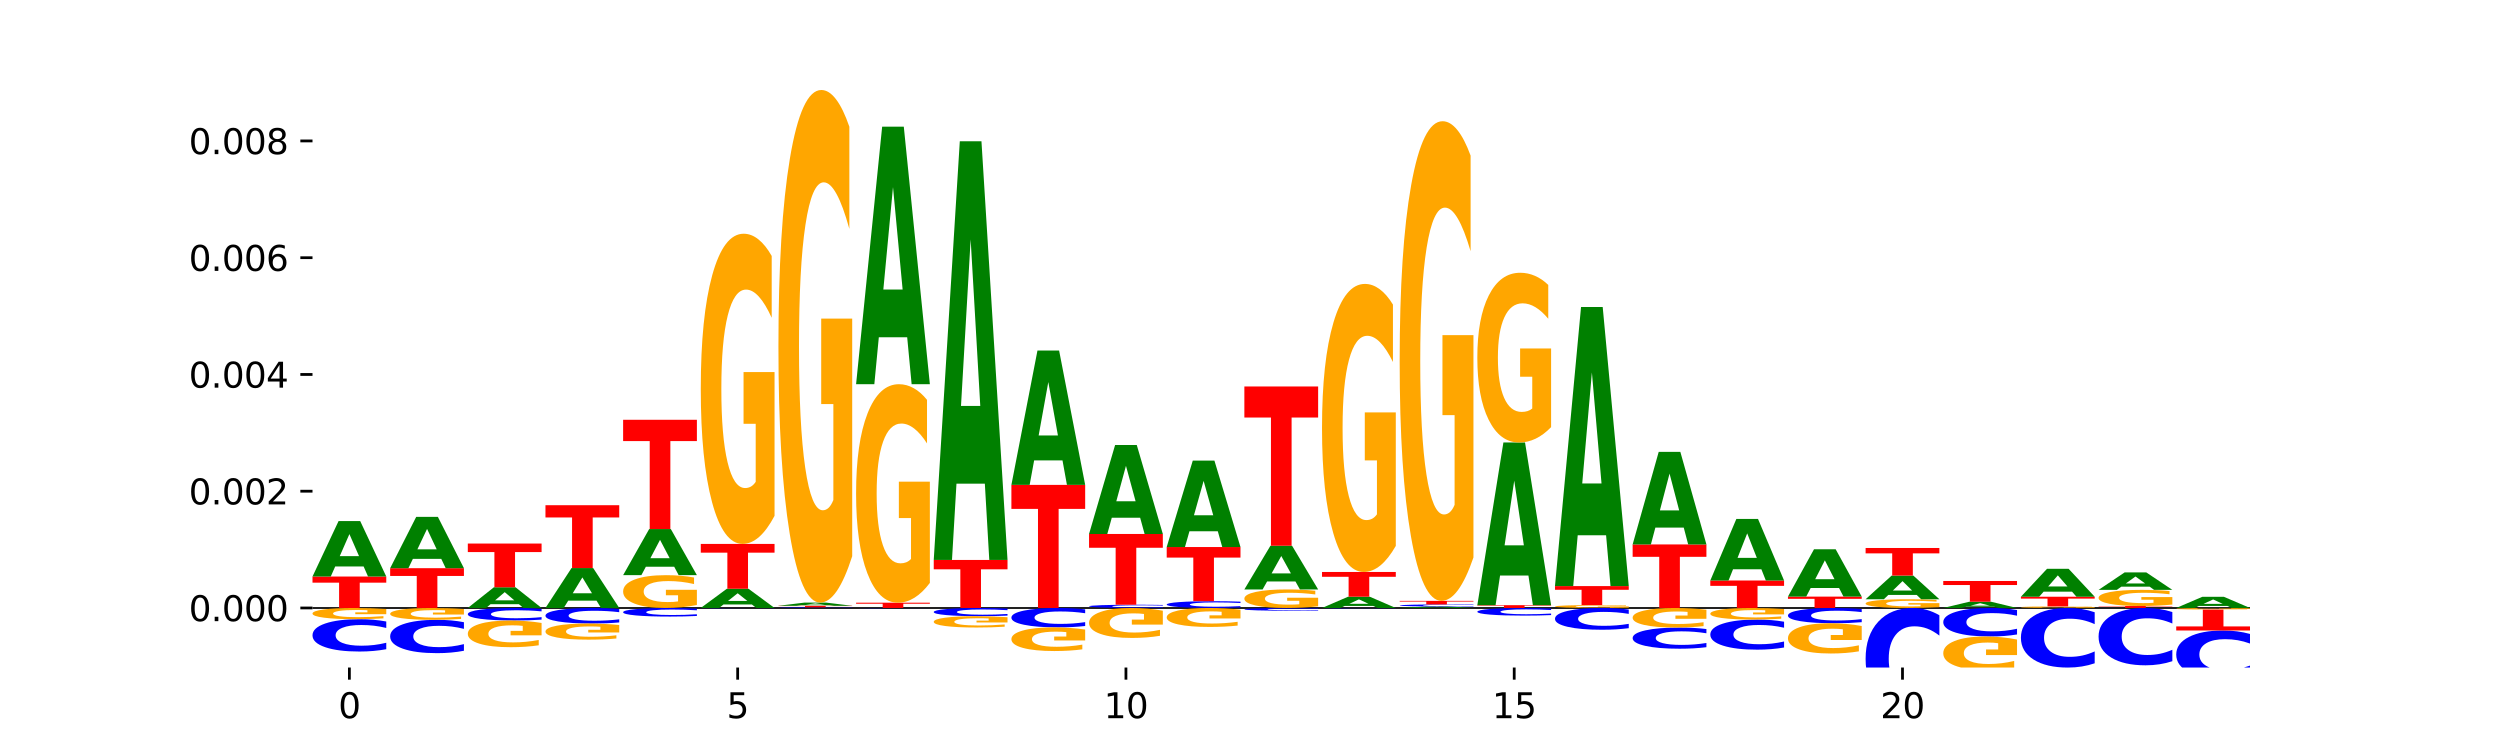 <?xml version="1.0" encoding="utf-8" standalone="no"?>
<!DOCTYPE svg PUBLIC "-//W3C//DTD SVG 1.1//EN"
  "http://www.w3.org/Graphics/SVG/1.1/DTD/svg11.dtd">
<svg xmlns:xlink="http://www.w3.org/1999/xlink" width="720pt" height="216pt" viewBox="0 0 720 216" xmlns="http://www.w3.org/2000/svg" version="1.1">
 <defs>
  <style type="text/css">*{stroke-linejoin: round; stroke-linecap: butt}</style>
 </defs>
 <g id="figure_1">
  <g id="patch_1">
   <path d="M 0 216 
L 720 216 
L 720 0 
L 0 0 
z
" style="fill: #ffffff"/>
  </g>
  <g id="axes_1">
   <g id="patch_2">
    <path d="M 90 192.24 
L 648 192.24 
L 648 25.92 
L 90 25.92 
z
" style="fill: #ffffff"/>
   </g>
   <g id="line2d_1">
    <path d="M 90 175.096 
L 648 175.096 
" clip-path="url(#p41bb7d3e0f)" style="fill: none; stroke: #000000; stroke-width: 0.5; stroke-linecap: square"/>
   </g>
   <g id="patch_3">
    <path d="M 90 166.043 
L 111.246 166.043 
L 111.246 167.809 
L 103.603 167.809 
L 103.603 175.096 
L 97.659 175.096 
L 97.659 167.809 
L 90 167.809 
L 90 166.043 
z
" clip-path="url(#p41bb7d3e0f)" style="fill: #ff0000"/>
   </g>
   <g id="patch_4">
    <path d="M 104.717 163.133 
L 96.546 163.133 
L 95.256 166.043 
L 90 166.043 
L 97.506 150.069 
L 103.74 150.069 
L 111.246 166.043 
L 105.995 166.043 
L 104.717 163.133 
z
M 97.85 160.169 
L 103.401 160.169 
L 100.63 153.814 
L 97.85 160.169 
z
" clip-path="url(#p41bb7d3e0f)" style="fill: #008000"/>
   </g>
   <g id="patch_5">
    <path d="M 112.365 163.639 
L 133.611 163.639 
L 133.611 165.874 
L 125.967 165.874 
L 125.967 175.096 
L 120.023 175.096 
L 120.023 165.874 
L 112.365 165.874 
L 112.365 163.639 
z
" clip-path="url(#p41bb7d3e0f)" style="fill: #ff0000"/>
   </g>
   <g id="patch_6">
    <path d="M 127.082 160.946 
L 118.911 160.946 
L 117.621 163.639 
L 112.365 163.639 
L 119.871 148.853 
L 126.105 148.853 
L 133.611 163.639 
L 128.359 163.639 
L 127.082 160.946 
z
M 120.214 158.201 
L 125.766 158.201 
L 122.994 152.32 
L 120.214 158.201 
z
" clip-path="url(#p41bb7d3e0f)" style="fill: #008000"/>
   </g>
   <g id="patch_7">
    <path d="M 149.447 174.011 
L 141.276 174.011 
L 139.986 175.096 
L 134.729 175.096 
L 142.236 169.139 
L 148.47 169.139 
L 155.976 175.096 
L 150.724 175.096 
L 149.447 174.011 
z
M 142.579 172.905 
L 148.131 172.905 
L 145.359 170.535 
L 142.579 172.905 
z
" clip-path="url(#p41bb7d3e0f)" style="fill: #008000"/>
   </g>
   <g id="patch_8">
    <path d="M 134.729 156.542 
L 155.976 156.542 
L 155.976 158.999 
L 148.332 158.999 
L 148.332 169.139 
L 142.388 169.139 
L 142.388 158.999 
L 134.729 158.999 
L 134.729 156.542 
z
" clip-path="url(#p41bb7d3e0f)" style="fill: #ff0000"/>
   </g>
   <g id="patch_9">
    <path d="M 171.812 173.001 
L 163.641 173.001 
L 162.35 175.096 
L 157.094 175.096 
L 164.601 163.596 
L 170.834 163.596 
L 178.341 175.096 
L 173.089 175.096 
L 171.812 173.001 
z
M 164.944 170.867 
L 170.495 170.867 
L 167.724 166.292 
L 164.944 170.867 
z
" clip-path="url(#p41bb7d3e0f)" style="fill: #008000"/>
   </g>
   <g id="patch_10">
    <path d="M 157.094 145.501 
L 178.341 145.501 
L 178.341 149.03 
L 170.697 149.03 
L 170.697 163.596 
L 164.753 163.596 
L 164.753 149.03 
L 157.094 149.03 
L 157.094 145.501 
z
" clip-path="url(#p41bb7d3e0f)" style="fill: #ff0000"/>
   </g>
   <g id="patch_11">
    <path d="M 200.705 174.241 
Q 198.563 174.668 196.258 174.883 
Q 193.953 175.096 191.496 175.096 
Q 185.944 175.096 182.702 173.823 
Q 179.459 172.55 179.459 170.374 
Q 179.459 168.172 182.759 166.909 
Q 186.063 165.646 191.811 165.646 
Q 194.025 165.646 196.053 165.817 
Q 198.087 165.987 199.886 166.323 
L 199.886 168.207 
Q 198.029 167.775 196.191 167.563 
Q 194.353 167.348 192.506 167.348 
Q 189.087 167.348 187.235 168.133 
Q 185.382 168.915 185.382 170.374 
Q 185.382 171.818 187.168 172.607 
Q 188.954 173.394 192.239 173.394 
Q 193.134 173.394 193.901 173.349 
Q 194.668 173.302 195.277 173.204 
L 195.277 171.436 
L 191.777 171.436 
L 191.777 169.86 
L 200.705 169.86 
L 200.705 174.241 
z
" clip-path="url(#p41bb7d3e0f)" style="fill: #ffa600"/>
   </g>
   <g id="patch_12">
    <path d="M 194.176 163.226 
L 186.005 163.226 
L 184.715 165.646 
L 179.459 165.646 
L 186.965 152.362 
L 193.199 152.362 
L 200.705 165.646 
L 195.454 165.646 
L 194.176 163.226 
z
M 187.309 160.76 
L 192.86 160.76 
L 190.089 155.476 
L 187.309 160.76 
z
" clip-path="url(#p41bb7d3e0f)" style="fill: #008000"/>
   </g>
   <g id="patch_13">
    <path d="M 179.459 120.897 
L 200.705 120.897 
L 200.705 127.033 
L 193.062 127.033 
L 193.062 152.362 
L 187.118 152.362 
L 187.118 127.033 
L 179.459 127.033 
L 179.459 120.897 
z
" clip-path="url(#p41bb7d3e0f)" style="fill: #ff0000"/>
   </g>
   <g id="patch_14">
    <path d="M 216.541 174.087 
L 208.37 174.087 
L 207.08 175.096 
L 201.824 175.096 
L 209.33 169.561 
L 215.564 169.561 
L 223.07 175.096 
L 217.818 175.096 
L 216.541 174.087 
z
M 209.673 173.06 
L 215.225 173.06 
L 212.453 170.859 
L 209.673 173.06 
z
" clip-path="url(#p41bb7d3e0f)" style="fill: #008000"/>
   </g>
   <g id="patch_15">
    <path d="M 201.824 156.649 
L 223.07 156.649 
L 223.07 159.167 
L 215.426 159.167 
L 215.426 169.561 
L 209.482 169.561 
L 209.482 159.167 
L 201.824 159.167 
L 201.824 156.649 
z
" clip-path="url(#p41bb7d3e0f)" style="fill: #ff0000"/>
   </g>
   <g id="patch_16">
    <path d="M 223.07 148.566 
Q 220.927 152.608 218.623 154.638 
Q 216.318 156.649 213.861 156.649 
Q 208.309 156.649 205.066 144.617 
Q 201.824 132.585 201.824 112.009 
Q 201.824 91.192 205.123 79.253 
Q 208.428 67.313 214.175 67.313 
Q 216.39 67.313 218.418 68.937 
Q 220.451 70.542 222.251 73.716 
L 222.251 91.525 
Q 220.394 87.446 218.556 85.435 
Q 216.718 83.405 214.871 83.405 
Q 211.452 83.405 209.599 90.823 
Q 207.747 98.223 207.747 112.009 
Q 207.747 125.665 209.533 133.12 
Q 211.318 140.557 214.604 140.557 
Q 215.499 140.557 216.266 140.133 
Q 217.032 139.69 217.642 138.767 
L 217.642 122.048 
L 214.142 122.048 
L 214.142 107.155 
L 223.07 107.155 
L 223.07 148.566 
z
" clip-path="url(#p41bb7d3e0f)" style="fill: #ffa600"/>
   </g>
   <g id="patch_17">
    <path d="M 245.435 175.082 
Q 243.658 175.089 241.736 175.092 
Q 239.814 175.096 237.721 175.096 
Q 231.479 175.096 227.834 175.069 
Q 224.188 175.043 224.188 174.997 
Q 224.188 174.952 227.834 174.925 
Q 231.479 174.899 237.721 174.899 
Q 239.814 174.899 241.736 174.902 
Q 243.658 174.906 245.435 174.913 
L 245.435 174.952 
Q 243.642 174.943 241.902 174.939 
Q 240.162 174.934 238.24 174.934 
Q 234.793 174.934 232.818 174.951 
Q 230.848 174.968 230.848 174.997 
Q 230.848 175.027 232.818 175.044 
Q 234.793 175.06 238.24 175.06 
Q 240.162 175.06 241.902 175.056 
Q 243.642 175.052 245.435 175.042 
L 245.435 175.082 
z
" clip-path="url(#p41bb7d3e0f)" style="fill: #0000ff"/>
   </g>
   <g id="patch_18">
    <path d="M 224.188 174.464 
L 245.435 174.464 
L 245.435 174.549 
L 237.791 174.549 
L 237.791 174.899 
L 231.847 174.899 
L 231.847 174.549 
L 224.188 174.549 
L 224.188 174.464 
z
" clip-path="url(#p41bb7d3e0f)" style="fill: #ff0000"/>
   </g>
   <g id="patch_19">
    <path d="M 238.906 174.298 
L 230.735 174.298 
L 229.445 174.464 
L 224.188 174.464 
L 231.695 173.552 
L 237.928 173.552 
L 245.435 174.464 
L 240.183 174.464 
L 238.906 174.298 
z
M 232.038 174.129 
L 237.59 174.129 
L 234.818 173.766 
L 232.038 174.129 
z
" clip-path="url(#p41bb7d3e0f)" style="fill: #008000"/>
   </g>
   <g id="patch_20">
    <path d="M 245.435 160.194 
Q 243.292 166.873 240.987 170.227 
Q 238.683 173.552 236.226 173.552 
Q 230.674 173.552 227.431 153.668 
Q 224.188 133.785 224.188 99.782 
Q 224.188 65.382 227.488 45.651 
Q 230.793 25.92 236.54 25.92 
Q 238.754 25.92 240.783 28.604 
Q 242.816 31.257 244.616 36.502 
L 244.616 65.931 
Q 242.759 59.191 240.921 55.867 
Q 239.083 52.513 237.235 52.513 
Q 233.816 52.513 231.964 64.772 
Q 230.112 77.001 230.112 99.782 
Q 230.112 122.349 231.897 134.669 
Q 233.683 146.959 236.969 146.959 
Q 237.864 146.959 238.63 146.258 
Q 239.397 145.526 240.007 144.001 
L 240.007 116.371 
L 236.507 116.371 
L 236.507 91.761 
L 245.435 91.761 
L 245.435 160.194 
z
" clip-path="url(#p41bb7d3e0f)" style="fill: #ffa600"/>
   </g>
   <g id="patch_21">
    <path d="M 246.553 173.576 
L 267.8 173.576 
L 267.8 173.873 
L 260.156 173.873 
L 260.156 175.096 
L 254.212 175.096 
L 254.212 173.873 
L 246.553 173.873 
L 246.553 173.576 
z
" clip-path="url(#p41bb7d3e0f)" style="fill: #ff0000"/>
   </g>
   <g id="patch_22">
    <path d="M 267.8 167.883 
Q 265.657 170.73 263.352 172.159 
Q 261.048 173.576 258.591 173.576 
Q 253.038 173.576 249.796 165.101 
Q 246.553 156.626 246.553 142.133 
Q 246.553 127.471 249.853 119.061 
Q 253.158 110.651 258.905 110.651 
Q 261.119 110.651 263.147 111.794 
Q 265.181 112.925 266.981 115.161 
L 266.981 127.705 
Q 265.124 124.832 263.286 123.415 
Q 261.448 121.985 259.6 121.985 
Q 256.181 121.985 254.329 127.211 
Q 252.477 132.423 252.477 142.133 
Q 252.477 151.752 254.262 157.003 
Q 256.048 162.242 259.333 162.242 
Q 260.229 162.242 260.995 161.943 
Q 261.762 161.631 262.371 160.981 
L 262.371 149.204 
L 258.872 149.204 
L 258.872 138.714 
L 267.8 138.714 
L 267.8 167.883 
z
" clip-path="url(#p41bb7d3e0f)" style="fill: #ffa600"/>
   </g>
   <g id="patch_23">
    <path d="M 261.271 97.14 
L 253.1 97.14 
L 251.809 110.651 
L 246.553 110.651 
L 254.06 36.488 
L 260.293 36.488 
L 267.8 110.651 
L 262.548 110.651 
L 261.271 97.14 
z
M 254.403 83.376 
L 259.954 83.376 
L 257.183 53.876 
L 254.403 83.376 
z
" clip-path="url(#p41bb7d3e0f)" style="fill: #008000"/>
   </g>
   <g id="patch_24">
    <path d="M 268.918 161.265 
L 290.164 161.265 
L 290.164 163.963 
L 282.521 163.963 
L 282.521 175.096 
L 276.576 175.096 
L 276.576 163.963 
L 268.918 163.963 
L 268.918 161.265 
z
" clip-path="url(#p41bb7d3e0f)" style="fill: #ff0000"/>
   </g>
   <g id="patch_25">
    <path d="M 283.635 139.297 
L 275.464 139.297 
L 274.174 161.265 
L 268.918 161.265 
L 276.424 40.675 
L 282.658 40.675 
L 290.164 161.265 
L 284.912 161.265 
L 283.635 139.297 
z
M 276.767 116.916 
L 282.319 116.916 
L 279.548 68.949 
L 276.767 116.916 
z
" clip-path="url(#p41bb7d3e0f)" style="fill: #008000"/>
   </g>
   <g id="patch_26">
    <path d="M 291.283 139.649 
L 312.529 139.649 
L 312.529 146.562 
L 304.885 146.562 
L 304.885 175.096 
L 298.941 175.096 
L 298.941 146.562 
L 291.283 146.562 
L 291.283 139.649 
z
" clip-path="url(#p41bb7d3e0f)" style="fill: #ff0000"/>
   </g>
   <g id="patch_27">
    <path d="M 306 132.6 
L 297.829 132.6 
L 296.539 139.649 
L 291.283 139.649 
L 298.789 100.956 
L 305.023 100.956 
L 312.529 139.649 
L 307.277 139.649 
L 306 132.6 
z
M 299.132 125.419 
L 304.684 125.419 
L 301.912 110.028 
L 299.132 125.419 
z
" clip-path="url(#p41bb7d3e0f)" style="fill: #008000"/>
   </g>
   <g id="patch_28">
    <path d="M 334.894 175.029 
Q 333.117 175.062 331.195 175.079 
Q 329.273 175.096 327.18 175.096 
Q 320.938 175.096 317.293 174.97 
Q 313.647 174.844 313.647 174.629 
Q 313.647 174.413 317.293 174.287 
Q 320.938 174.161 327.18 174.161 
Q 329.273 174.161 331.195 174.178 
Q 333.117 174.195 334.894 174.228 
L 334.894 174.414 
Q 333.1 174.37 331.361 174.35 
Q 329.621 174.329 327.699 174.329 
Q 324.252 174.329 322.277 174.409 
Q 320.307 174.489 320.307 174.629 
Q 320.307 174.768 322.277 174.848 
Q 324.252 174.927 327.699 174.927 
Q 329.621 174.927 331.361 174.907 
Q 333.1 174.886 334.894 174.842 
L 334.894 175.029 
z
" clip-path="url(#p41bb7d3e0f)" style="fill: #0000ff"/>
   </g>
   <g id="patch_29">
    <path d="M 313.647 153.783 
L 334.894 153.783 
L 334.894 157.757 
L 327.25 157.757 
L 327.25 174.161 
L 321.306 174.161 
L 321.306 157.757 
L 313.647 157.757 
L 313.647 153.783 
z
" clip-path="url(#p41bb7d3e0f)" style="fill: #ff0000"/>
   </g>
   <g id="patch_30">
    <path d="M 328.365 149.113 
L 320.194 149.113 
L 318.904 153.783 
L 313.647 153.783 
L 321.154 128.151 
L 327.387 128.151 
L 334.894 153.783 
L 329.642 153.783 
L 328.365 149.113 
z
M 321.497 144.356 
L 327.049 144.356 
L 324.277 134.161 
L 321.497 144.356 
z
" clip-path="url(#p41bb7d3e0f)" style="fill: #008000"/>
   </g>
   <g id="patch_31">
    <path d="M 357.259 174.956 
Q 355.481 175.025 353.56 175.06 
Q 351.638 175.096 349.545 175.096 
Q 343.303 175.096 339.657 174.832 
Q 336.012 174.569 336.012 174.118 
Q 336.012 173.666 339.657 173.403 
Q 343.303 173.14 349.545 173.14 
Q 351.638 173.14 353.56 173.175 
Q 355.481 173.21 357.259 173.28 
L 357.259 173.67 
Q 355.465 173.578 353.725 173.535 
Q 351.986 173.492 350.064 173.492 
Q 346.617 173.492 344.641 173.659 
Q 342.671 173.825 342.671 174.118 
Q 342.671 174.41 344.641 174.577 
Q 346.617 174.743 350.064 174.743 
Q 351.986 174.743 353.725 174.701 
Q 355.465 174.657 357.259 174.565 
L 357.259 174.956 
z
" clip-path="url(#p41bb7d3e0f)" style="fill: #0000ff"/>
   </g>
   <g id="patch_32">
    <path d="M 336.012 157.546 
L 357.259 157.546 
L 357.259 160.587 
L 349.615 160.587 
L 349.615 173.14 
L 343.671 173.14 
L 343.671 160.587 
L 336.012 160.587 
L 336.012 157.546 
z
" clip-path="url(#p41bb7d3e0f)" style="fill: #ff0000"/>
   </g>
   <g id="patch_33">
    <path d="M 350.729 153.012 
L 342.558 153.012 
L 341.268 157.546 
L 336.012 157.546 
L 343.518 132.659 
L 349.752 132.659 
L 357.259 157.546 
L 352.007 157.546 
L 350.729 153.012 
z
M 343.862 148.393 
L 349.413 148.393 
L 346.642 138.494 
L 343.862 148.393 
z
" clip-path="url(#p41bb7d3e0f)" style="fill: #008000"/>
   </g>
   <g id="patch_34">
    <path d="M 379.623 174.613 
Q 377.481 174.854 375.176 174.976 
Q 372.871 175.096 370.414 175.096 
Q 364.862 175.096 361.619 174.377 
Q 358.377 173.658 358.377 172.428 
Q 358.377 171.184 361.677 170.471 
Q 364.981 169.757 370.728 169.757 
Q 372.943 169.757 374.971 169.854 
Q 377.004 169.95 378.804 170.14 
L 378.804 171.204 
Q 376.947 170.96 375.109 170.84 
Q 373.271 170.719 371.424 170.719 
Q 368.005 170.719 366.153 171.162 
Q 364.3 171.604 364.3 172.428 
Q 364.3 173.244 366.086 173.69 
Q 367.871 174.134 371.157 174.134 
Q 372.052 174.134 372.819 174.109 
Q 373.585 174.082 374.195 174.027 
L 374.195 173.028 
L 370.695 173.028 
L 370.695 172.138 
L 379.623 172.138 
L 379.623 174.613 
z
" clip-path="url(#p41bb7d3e0f)" style="fill: #ffa600"/>
   </g>
   <g id="patch_35">
    <path d="M 373.094 167.465 
L 364.923 167.465 
L 363.633 169.757 
L 358.377 169.757 
L 365.883 157.175 
L 372.117 157.175 
L 379.623 169.757 
L 374.371 169.757 
L 373.094 167.465 
z
M 366.226 165.13 
L 371.778 165.13 
L 369.007 160.125 
L 366.226 165.13 
z
" clip-path="url(#p41bb7d3e0f)" style="fill: #008000"/>
   </g>
   <g id="patch_36">
    <path d="M 358.377 111.304 
L 379.623 111.304 
L 379.623 120.25 
L 371.979 120.25 
L 371.979 157.175 
L 366.035 157.175 
L 366.035 120.25 
L 358.377 120.25 
L 358.377 111.304 
z
" clip-path="url(#p41bb7d3e0f)" style="fill: #ff0000"/>
   </g>
   <g id="patch_37">
    <path d="M 395.459 174.505 
L 387.288 174.505 
L 385.998 175.096 
L 380.741 175.096 
L 388.248 171.854 
L 394.482 171.854 
L 401.988 175.096 
L 396.736 175.096 
L 395.459 174.505 
z
M 388.591 173.904 
L 394.143 173.904 
L 391.371 172.614 
L 388.591 173.904 
z
" clip-path="url(#p41bb7d3e0f)" style="fill: #008000"/>
   </g>
   <g id="patch_38">
    <path d="M 380.741 164.728 
L 401.988 164.728 
L 401.988 166.118 
L 394.344 166.118 
L 394.344 171.854 
L 388.4 171.854 
L 388.4 166.118 
L 380.741 166.118 
L 380.741 164.728 
z
" clip-path="url(#p41bb7d3e0f)" style="fill: #ff0000"/>
   </g>
   <g id="patch_39">
    <path d="M 401.988 157.222 
Q 399.845 160.975 397.541 162.86 
Q 395.236 164.728 392.779 164.728 
Q 387.227 164.728 383.984 153.555 
Q 380.741 142.382 380.741 123.275 
Q 380.741 103.945 384.041 92.857 
Q 387.346 81.77 393.093 81.77 
Q 395.307 81.77 397.336 83.278 
Q 399.369 84.769 401.169 87.716 
L 401.169 104.253 
Q 399.312 100.466 397.474 98.598 
Q 395.636 96.713 393.788 96.713 
Q 390.37 96.713 388.517 103.602 
Q 386.665 110.474 386.665 123.275 
Q 386.665 135.956 388.451 142.879 
Q 390.236 149.785 393.522 149.785 
Q 394.417 149.785 395.184 149.391 
Q 395.95 148.98 396.56 148.123 
L 396.56 132.597 
L 393.06 132.597 
L 393.06 118.768 
L 401.988 118.768 
L 401.988 157.222 
z
" clip-path="url(#p41bb7d3e0f)" style="fill: #ffa600"/>
   </g>
   <g id="patch_40">
    <path d="M 417.824 175.02 
L 409.653 175.02 
L 408.362 175.096 
L 403.106 175.096 
L 410.613 174.68 
L 416.846 174.68 
L 424.353 175.096 
L 419.101 175.096 
L 417.824 175.02 
z
M 410.956 174.943 
L 416.507 174.943 
L 413.736 174.777 
L 410.956 174.943 
z
" clip-path="url(#p41bb7d3e0f)" style="fill: #008000"/>
   </g>
   <g id="patch_41">
    <path d="M 424.353 174.637 
Q 422.575 174.658 420.654 174.669 
Q 418.732 174.68 416.639 174.68 
Q 410.397 174.68 406.752 174.599 
Q 403.106 174.517 403.106 174.379 
Q 403.106 174.239 406.752 174.158 
Q 410.397 174.077 416.639 174.077 
Q 418.732 174.077 420.654 174.088 
Q 422.575 174.099 424.353 174.12 
L 424.353 174.24 
Q 422.559 174.212 420.82 174.199 
Q 419.08 174.186 417.158 174.186 
Q 413.711 174.186 411.735 174.237 
Q 409.765 174.288 409.765 174.379 
Q 409.765 174.469 411.735 174.52 
Q 413.711 174.571 417.158 174.571 
Q 419.08 174.571 420.82 174.558 
Q 422.559 174.545 424.353 174.516 
L 424.353 174.637 
z
" clip-path="url(#p41bb7d3e0f)" style="fill: #0000ff"/>
   </g>
   <g id="patch_42">
    <path d="M 403.106 173.052 
L 424.353 173.052 
L 424.353 173.252 
L 416.709 173.252 
L 416.709 174.077 
L 410.765 174.077 
L 410.765 173.252 
L 403.106 173.252 
L 403.106 173.052 
z
" clip-path="url(#p41bb7d3e0f)" style="fill: #ff0000"/>
   </g>
   <g id="patch_43">
    <path d="M 424.353 160.554 
Q 422.21 166.803 419.905 169.942 
Q 417.601 173.052 415.144 173.052 
Q 409.592 173.052 406.349 154.447 
Q 403.106 135.842 403.106 104.025 
Q 403.106 71.838 406.406 53.376 
Q 409.711 34.913 415.458 34.913 
Q 417.672 34.913 419.701 37.424 
Q 421.734 39.907 423.534 44.815 
L 423.534 72.351 
Q 421.677 66.045 419.839 62.935 
Q 418.001 59.796 416.153 59.796 
Q 412.734 59.796 410.882 71.267 
Q 409.03 82.71 409.03 104.025 
Q 409.03 125.141 410.815 136.67 
Q 412.601 148.169 415.886 148.169 
Q 416.782 148.169 417.548 147.513 
Q 418.315 146.828 418.924 145.401 
L 418.924 119.549 
L 415.425 119.549 
L 415.425 96.521 
L 424.353 96.521 
L 424.353 160.554 
z
" clip-path="url(#p41bb7d3e0f)" style="fill: #ffa600"/>
   </g>
   <g id="patch_44">
    <path d="M 425.471 174.292 
L 446.717 174.292 
L 446.717 174.449 
L 439.074 174.449 
L 439.074 175.096 
L 433.13 175.096 
L 433.13 174.449 
L 425.471 174.449 
L 425.471 174.292 
z
" clip-path="url(#p41bb7d3e0f)" style="fill: #ff0000"/>
   </g>
   <g id="patch_45">
    <path d="M 440.188 165.757 
L 432.017 165.757 
L 430.727 174.292 
L 425.471 174.292 
L 432.977 127.439 
L 439.211 127.439 
L 446.717 174.292 
L 441.466 174.292 
L 440.188 165.757 
z
M 433.321 157.061 
L 438.872 157.061 
L 436.101 138.424 
L 433.321 157.061 
z
" clip-path="url(#p41bb7d3e0f)" style="fill: #008000"/>
   </g>
   <g id="patch_46">
    <path d="M 446.717 123.016 
Q 444.575 125.227 442.27 126.338 
Q 439.965 127.439 437.508 127.439 
Q 431.956 127.439 428.714 120.855 
Q 425.471 114.271 425.471 103.011 
Q 425.471 91.621 428.771 85.087 
Q 432.075 78.554 437.823 78.554 
Q 440.037 78.554 442.065 79.442 
Q 444.099 80.321 445.898 82.058 
L 445.898 91.802 
Q 444.041 89.571 442.203 88.47 
Q 440.365 87.359 438.518 87.359 
Q 435.099 87.359 433.247 91.419 
Q 431.394 95.468 431.394 103.011 
Q 431.394 110.484 433.18 114.564 
Q 434.966 118.633 438.251 118.633 
Q 439.146 118.633 439.913 118.401 
Q 440.68 118.159 441.289 117.654 
L 441.289 108.505 
L 437.789 108.505 
L 437.789 100.356 
L 446.717 100.356 
L 446.717 123.016 
z
" clip-path="url(#p41bb7d3e0f)" style="fill: #ffa600"/>
   </g>
   <g id="patch_47">
    <path d="M 469.082 175.02 
Q 466.939 175.058 464.635 175.077 
Q 462.33 175.096 459.873 175.096 
Q 454.321 175.096 451.078 174.983 
Q 447.836 174.871 447.836 174.679 
Q 447.836 174.485 451.135 174.373 
Q 454.44 174.262 460.187 174.262 
Q 462.402 174.262 464.43 174.277 
Q 466.463 174.292 468.263 174.322 
L 468.263 174.488 
Q 466.406 174.45 464.568 174.431 
Q 462.73 174.412 460.883 174.412 
Q 457.464 174.412 455.611 174.481 
Q 453.759 174.55 453.759 174.679 
Q 453.759 174.807 455.545 174.876 
Q 457.33 174.946 460.616 174.946 
Q 461.511 174.946 462.278 174.942 
Q 463.044 174.937 463.654 174.929 
L 463.654 174.773 
L 460.154 174.773 
L 460.154 174.634 
L 469.082 174.634 
L 469.082 175.02 
z
" clip-path="url(#p41bb7d3e0f)" style="fill: #ffa600"/>
   </g>
   <g id="patch_48">
    <path d="M 447.836 168.795 
L 469.082 168.795 
L 469.082 169.861 
L 461.438 169.861 
L 461.438 174.262 
L 455.494 174.262 
L 455.494 169.861 
L 447.836 169.861 
L 447.836 168.795 
z
" clip-path="url(#p41bb7d3e0f)" style="fill: #ff0000"/>
   </g>
   <g id="patch_49">
    <path d="M 462.553 154.151 
L 454.382 154.151 
L 453.092 168.795 
L 447.836 168.795 
L 455.342 88.407 
L 461.576 88.407 
L 469.082 168.795 
L 463.83 168.795 
L 462.553 154.151 
z
M 455.685 139.231 
L 461.237 139.231 
L 458.465 107.255 
L 455.685 139.231 
z
" clip-path="url(#p41bb7d3e0f)" style="fill: #008000"/>
   </g>
   <g id="patch_50">
    <path d="M 470.2 156.797 
L 491.447 156.797 
L 491.447 160.365 
L 483.803 160.365 
L 483.803 175.096 
L 477.859 175.096 
L 477.859 160.365 
L 470.2 160.365 
L 470.2 156.797 
z
" clip-path="url(#p41bb7d3e0f)" style="fill: #ff0000"/>
   </g>
   <g id="patch_51">
    <path d="M 484.918 151.941 
L 476.747 151.941 
L 475.457 156.797 
L 470.2 156.797 
L 477.707 130.144 
L 483.94 130.144 
L 491.447 156.797 
L 486.195 156.797 
L 484.918 151.941 
z
M 478.05 146.995 
L 483.602 146.995 
L 480.83 136.393 
L 478.05 146.995 
z
" clip-path="url(#p41bb7d3e0f)" style="fill: #008000"/>
   </g>
   <g id="patch_52">
    <path d="M 492.565 167.185 
L 513.812 167.185 
L 513.812 168.728 
L 506.168 168.728 
L 506.168 175.096 
L 500.224 175.096 
L 500.224 168.728 
L 492.565 168.728 
L 492.565 167.185 
z
" clip-path="url(#p41bb7d3e0f)" style="fill: #ff0000"/>
   </g>
   <g id="patch_53">
    <path d="M 507.283 163.955 
L 499.112 163.955 
L 497.821 167.185 
L 492.565 167.185 
L 500.072 149.451 
L 506.305 149.451 
L 513.812 167.185 
L 508.56 167.185 
L 507.283 163.955 
z
M 500.415 160.663 
L 505.966 160.663 
L 503.195 153.609 
L 500.415 160.663 
z
" clip-path="url(#p41bb7d3e0f)" style="fill: #008000"/>
   </g>
   <g id="patch_54">
    <path d="M 514.93 171.826 
L 536.176 171.826 
L 536.176 172.463 
L 528.533 172.463 
L 528.533 175.096 
L 522.588 175.096 
L 522.588 172.463 
L 514.93 172.463 
L 514.93 171.826 
z
" clip-path="url(#p41bb7d3e0f)" style="fill: #ff0000"/>
   </g>
   <g id="patch_55">
    <path d="M 529.647 169.34 
L 521.476 169.34 
L 520.186 171.826 
L 514.93 171.826 
L 522.436 158.183 
L 528.67 158.183 
L 536.176 171.826 
L 530.924 171.826 
L 529.647 169.34 
z
M 522.779 166.808 
L 528.331 166.808 
L 525.56 161.381 
L 522.779 166.808 
z
" clip-path="url(#p41bb7d3e0f)" style="fill: #008000"/>
   </g>
   <g id="patch_56">
    <path d="M 558.541 174.868 
Q 556.398 174.982 554.094 175.039 
Q 551.789 175.096 549.332 175.096 
Q 543.78 175.096 540.537 174.757 
Q 537.295 174.418 537.295 173.838 
Q 537.295 173.252 540.594 172.916 
Q 543.899 172.579 549.646 172.579 
Q 551.86 172.579 553.889 172.625 
Q 555.922 172.67 557.722 172.76 
L 557.722 173.261 
Q 555.865 173.146 554.027 173.09 
Q 552.189 173.033 550.342 173.033 
Q 546.923 173.033 545.07 173.241 
Q 543.218 173.45 543.218 173.838 
Q 543.218 174.223 545.004 174.433 
Q 546.789 174.642 550.075 174.642 
Q 550.97 174.642 551.737 174.631 
Q 552.503 174.618 553.113 174.592 
L 553.113 174.121 
L 549.613 174.121 
L 549.613 173.702 
L 558.541 173.702 
L 558.541 174.868 
z
" clip-path="url(#p41bb7d3e0f)" style="fill: #ffa600"/>
   </g>
   <g id="patch_57">
    <path d="M 552.012 171.338 
L 543.841 171.338 
L 542.551 172.579 
L 537.295 172.579 
L 544.801 165.768 
L 551.035 165.768 
L 558.541 172.579 
L 553.289 172.579 
L 552.012 171.338 
z
M 545.144 170.074 
L 550.696 170.074 
L 547.924 167.365 
L 545.144 170.074 
z
" clip-path="url(#p41bb7d3e0f)" style="fill: #008000"/>
   </g>
   <g id="patch_58">
    <path d="M 537.295 157.82 
L 558.541 157.82 
L 558.541 159.371 
L 550.897 159.371 
L 550.897 165.768 
L 544.953 165.768 
L 544.953 159.371 
L 537.295 159.371 
L 537.295 157.82 
z
" clip-path="url(#p41bb7d3e0f)" style="fill: #ff0000"/>
   </g>
   <g id="patch_59">
    <path d="M 574.377 174.768 
L 566.206 174.768 
L 564.916 175.096 
L 559.659 175.096 
L 567.166 173.297 
L 573.399 173.297 
L 580.906 175.096 
L 575.654 175.096 
L 574.377 174.768 
z
M 567.509 174.434 
L 573.061 174.434 
L 570.289 173.719 
L 567.509 174.434 
z
" clip-path="url(#p41bb7d3e0f)" style="fill: #008000"/>
   </g>
   <g id="patch_60">
    <path d="M 559.659 167.322 
L 580.906 167.322 
L 580.906 168.488 
L 573.262 168.488 
L 573.262 173.297 
L 567.318 173.297 
L 567.318 168.488 
L 559.659 168.488 
L 559.659 167.322 
z
" clip-path="url(#p41bb7d3e0f)" style="fill: #ff0000"/>
   </g>
   <g id="patch_61">
    <path d="M 603.271 175.055 
Q 601.128 175.075 598.823 175.086 
Q 596.519 175.096 594.062 175.096 
Q 588.509 175.096 585.267 175.035 
Q 582.024 174.975 582.024 174.871 
Q 582.024 174.767 585.324 174.707 
Q 588.628 174.647 594.376 174.647 
Q 596.59 174.647 598.618 174.655 
Q 600.652 174.663 602.452 174.679 
L 602.452 174.768 
Q 600.594 174.748 598.756 174.738 
Q 596.918 174.728 595.071 174.728 
Q 591.652 174.728 589.8 174.765 
Q 587.948 174.802 587.948 174.871 
Q 587.948 174.94 589.733 174.977 
Q 591.519 175.015 594.804 175.015 
Q 595.7 175.015 596.466 175.013 
Q 597.233 175.011 597.842 175.006 
L 597.842 174.922 
L 594.342 174.922 
L 594.342 174.847 
L 603.271 174.847 
L 603.271 175.055 
z
" clip-path="url(#p41bb7d3e0f)" style="fill: #ffa600"/>
   </g>
   <g id="patch_62">
    <path d="M 582.024 171.859 
L 603.271 171.859 
L 603.271 172.403 
L 595.627 172.403 
L 595.627 174.647 
L 589.683 174.647 
L 589.683 172.403 
L 582.024 172.403 
L 582.024 171.859 
z
" clip-path="url(#p41bb7d3e0f)" style="fill: #ff0000"/>
   </g>
   <g id="patch_63">
    <path d="M 596.742 170.395 
L 588.57 170.395 
L 587.28 171.859 
L 582.024 171.859 
L 589.53 163.821 
L 595.764 163.821 
L 603.271 171.859 
L 598.019 171.859 
L 596.742 170.395 
z
M 589.874 168.903 
L 595.425 168.903 
L 592.654 165.706 
L 589.874 168.903 
z
" clip-path="url(#p41bb7d3e0f)" style="fill: #008000"/>
   </g>
   <g id="patch_64">
    <path d="M 604.389 174.534 
L 625.635 174.534 
L 625.635 174.644 
L 617.991 174.644 
L 617.991 175.096 
L 612.047 175.096 
L 612.047 174.644 
L 604.389 174.644 
L 604.389 174.534 
z
" clip-path="url(#p41bb7d3e0f)" style="fill: #ff0000"/>
   </g>
   <g id="patch_65">
    <path d="M 625.635 174.113 
Q 623.493 174.324 621.188 174.429 
Q 618.883 174.534 616.426 174.534 
Q 610.874 174.534 607.631 173.908 
Q 604.389 173.282 604.389 172.211 
Q 604.389 171.128 607.689 170.506 
Q 610.993 169.885 616.741 169.885 
Q 618.955 169.885 620.983 169.969 
Q 623.016 170.053 624.816 170.218 
L 624.816 171.145 
Q 622.959 170.933 621.121 170.828 
Q 619.283 170.722 617.436 170.722 
Q 614.017 170.722 612.165 171.108 
Q 610.312 171.493 610.312 172.211 
Q 610.312 172.922 612.098 173.31 
Q 613.884 173.697 617.169 173.697 
Q 618.064 173.697 618.831 173.674 
Q 619.597 173.651 620.207 173.603 
L 620.207 172.733 
L 616.707 172.733 
L 616.707 171.958 
L 625.635 171.958 
L 625.635 174.113 
z
" clip-path="url(#p41bb7d3e0f)" style="fill: #ffa600"/>
   </g>
   <g id="patch_66">
    <path d="M 619.106 168.968 
L 610.935 168.968 
L 609.645 169.885 
L 604.389 169.885 
L 611.895 164.853 
L 618.129 164.853 
L 625.635 169.885 
L 620.383 169.885 
L 619.106 168.968 
z
M 612.238 168.034 
L 617.79 168.034 
L 615.019 166.033 
L 612.238 168.034 
z
" clip-path="url(#p41bb7d3e0f)" style="fill: #008000"/>
   </g>
   <g id="patch_67">
    <path d="M 641.471 174.511 
L 633.3 174.511 
L 632.01 175.096 
L 626.754 175.096 
L 634.26 171.887 
L 640.494 171.887 
L 648 175.096 
L 642.748 175.096 
L 641.471 174.511 
z
M 634.603 173.916 
L 640.155 173.916 
L 637.383 172.639 
L 634.603 173.916 
z
" clip-path="url(#p41bb7d3e0f)" style="fill: #008000"/>
   </g>
   <g id="patch_68">
    <path d="M 111.246 178.99 
Q 109.469 178.659 107.547 178.491 
Q 105.626 178.322 103.533 178.322 
Q 97.291 178.322 93.645 179.577 
Q 90 180.832 90 182.979 
Q 90 185.134 93.645 186.387 
Q 97.291 187.643 103.533 187.643 
Q 105.626 187.643 107.547 187.473 
Q 109.469 187.306 111.246 186.974 
L 111.246 185.116 
Q 109.453 185.555 107.713 185.759 
Q 105.974 185.964 104.052 185.964 
Q 100.605 185.964 98.629 185.168 
Q 96.659 184.375 96.659 182.979 
Q 96.659 181.589 98.629 180.794 
Q 100.605 180.001 104.052 180.001 
Q 105.974 180.001 107.713 180.205 
Q 109.453 180.411 111.246 180.85 
L 111.246 178.99 
z
" clip-path="url(#p41bb7d3e0f)" style="fill: #0000ff"/>
   </g>
   <g id="patch_69">
    <path d="M 111.246 175.388 
Q 109.104 175.242 106.799 175.168 
Q 104.494 175.096 102.037 175.096 
Q 96.485 175.096 93.243 175.53 
Q 90 175.965 90 176.708 
Q 90 177.459 93.3 177.891 
Q 96.604 178.322 102.352 178.322 
Q 104.566 178.322 106.594 178.263 
Q 108.628 178.205 110.427 178.09 
L 110.427 177.447 
Q 108.57 177.595 106.732 177.667 
Q 104.894 177.741 103.047 177.741 
Q 99.628 177.741 97.776 177.473 
Q 95.923 177.206 95.923 176.708 
Q 95.923 176.215 97.709 175.945 
Q 99.495 175.677 102.78 175.677 
Q 103.675 175.677 104.442 175.692 
Q 105.209 175.708 105.818 175.742 
L 105.818 176.345 
L 102.318 176.345 
L 102.318 176.883 
L 111.246 176.883 
L 111.246 175.388 
z
" clip-path="url(#p41bb7d3e0f)" style="fill: #ffa600"/>
   </g>
   <g id="patch_70">
    <path d="M 133.611 179.194 
Q 131.834 178.852 129.912 178.68 
Q 127.99 178.505 125.897 178.505 
Q 119.656 178.505 116.01 179.799 
Q 112.365 181.092 112.365 183.305 
Q 112.365 185.525 116.01 186.816 
Q 119.656 188.11 125.897 188.11 
Q 127.99 188.11 129.912 187.935 
Q 131.834 187.763 133.611 187.421 
L 133.611 185.507 
Q 131.818 185.959 130.078 186.17 
Q 128.338 186.38 126.417 186.38 
Q 122.969 186.38 120.994 185.56 
Q 119.024 184.743 119.024 183.305 
Q 119.024 181.872 120.994 181.053 
Q 122.969 180.235 126.417 180.235 
Q 128.338 180.235 130.078 180.446 
Q 131.818 180.658 133.611 181.11 
L 133.611 179.194 
z
" clip-path="url(#p41bb7d3e0f)" style="fill: #0000ff"/>
   </g>
   <g id="patch_71">
    <path d="M 133.611 175.404 
Q 131.468 175.25 129.164 175.173 
Q 126.859 175.096 124.402 175.096 
Q 118.85 175.096 115.607 175.555 
Q 112.365 176.014 112.365 176.799 
Q 112.365 177.594 115.665 178.049 
Q 118.969 178.505 124.716 178.505 
Q 126.931 178.505 128.959 178.443 
Q 130.992 178.382 132.792 178.261 
L 132.792 177.581 
Q 130.935 177.737 129.097 177.814 
Q 127.259 177.891 125.412 177.891 
Q 121.993 177.891 120.141 177.608 
Q 118.288 177.325 118.288 176.799 
Q 118.288 176.278 120.074 175.994 
Q 121.859 175.71 125.145 175.71 
Q 126.04 175.71 126.807 175.726 
Q 127.573 175.743 128.183 175.778 
L 128.183 176.416 
L 124.683 176.416 
L 124.683 176.985 
L 133.611 176.985 
L 133.611 175.404 
z
" clip-path="url(#p41bb7d3e0f)" style="fill: #ffa600"/>
   </g>
   <g id="patch_72">
    <path d="M 155.976 175.355 
Q 154.199 175.226 152.277 175.162 
Q 150.355 175.096 148.262 175.096 
Q 142.02 175.096 138.375 175.583 
Q 134.729 176.07 134.729 176.902 
Q 134.729 177.738 138.375 178.224 
Q 142.02 178.711 148.262 178.711 
Q 150.355 178.711 152.277 178.646 
Q 154.199 178.581 155.976 178.452 
L 155.976 177.731 
Q 154.183 177.902 152.443 177.981 
Q 150.703 178.06 148.781 178.06 
Q 145.334 178.06 143.359 177.752 
Q 141.389 177.444 141.389 176.902 
Q 141.389 176.363 143.359 176.055 
Q 145.334 175.747 148.781 175.747 
Q 150.703 175.747 152.443 175.826 
Q 154.183 175.906 155.976 176.076 
L 155.976 175.355 
z
" clip-path="url(#p41bb7d3e0f)" style="fill: #0000ff"/>
   </g>
   <g id="patch_73">
    <path d="M 155.976 179.406 
Q 153.833 179.059 151.529 178.884 
Q 149.224 178.711 146.767 178.711 
Q 141.215 178.711 137.972 179.746 
Q 134.729 180.781 134.729 182.55 
Q 134.729 184.34 138.029 185.367 
Q 141.334 186.393 147.081 186.393 
Q 149.295 186.393 151.324 186.254 
Q 153.357 186.116 155.157 185.843 
L 155.157 184.311 
Q 153.3 184.662 151.462 184.835 
Q 149.624 185.01 147.776 185.01 
Q 144.358 185.01 142.505 184.372 
Q 140.653 183.735 140.653 182.55 
Q 140.653 181.376 142.439 180.735 
Q 144.224 180.095 147.51 180.095 
Q 148.405 180.095 149.172 180.131 
Q 149.938 180.17 150.548 180.249 
L 150.548 181.687 
L 147.048 181.687 
L 147.048 182.967 
L 155.976 182.967 
L 155.976 179.406 
z
" clip-path="url(#p41bb7d3e0f)" style="fill: #ffa600"/>
   </g>
   <g id="patch_74">
    <path d="M 178.341 175.417 
Q 176.563 175.258 174.642 175.177 
Q 172.72 175.096 170.627 175.096 
Q 164.385 175.096 160.74 175.7 
Q 157.094 176.304 157.094 177.337 
Q 157.094 178.374 160.74 178.977 
Q 164.385 179.581 170.627 179.581 
Q 172.72 179.581 174.642 179.499 
Q 176.563 179.419 178.341 179.259 
L 178.341 178.365 
Q 176.547 178.577 174.808 178.675 
Q 173.068 178.773 171.146 178.773 
Q 167.699 178.773 165.723 178.39 
Q 163.753 178.009 163.753 177.337 
Q 163.753 176.668 165.723 176.285 
Q 167.699 175.904 171.146 175.904 
Q 173.068 175.904 174.808 176.002 
Q 176.547 176.101 178.341 176.312 
L 178.341 175.417 
z
" clip-path="url(#p41bb7d3e0f)" style="fill: #0000ff"/>
   </g>
   <g id="patch_75">
    <path d="M 178.341 180.001 
Q 176.198 179.791 173.893 179.685 
Q 171.589 179.581 169.132 179.581 
Q 163.58 179.581 160.337 180.206 
Q 157.094 180.831 157.094 181.9 
Q 157.094 182.981 160.394 183.601 
Q 163.699 184.221 169.446 184.221 
Q 171.66 184.221 173.689 184.137 
Q 175.722 184.053 177.522 183.888 
L 177.522 182.963 
Q 175.665 183.175 173.827 183.28 
Q 171.989 183.385 170.141 183.385 
Q 166.722 183.385 164.87 183 
Q 163.018 182.615 163.018 181.9 
Q 163.018 181.19 164.803 180.803 
Q 166.589 180.417 169.874 180.417 
Q 170.77 180.417 171.536 180.439 
Q 172.303 180.462 172.912 180.51 
L 172.912 181.378 
L 169.413 181.378 
L 169.413 182.152 
L 178.341 182.152 
L 178.341 180.001 
z
" clip-path="url(#p41bb7d3e0f)" style="fill: #ffa600"/>
   </g>
   <g id="patch_76">
    <path d="M 200.705 175.273 
Q 198.928 175.185 197.006 175.141 
Q 195.085 175.096 192.992 175.096 
Q 186.75 175.096 183.104 175.43 
Q 179.459 175.763 179.459 176.334 
Q 179.459 176.907 183.104 177.24 
Q 186.75 177.574 192.992 177.574 
Q 195.085 177.574 197.006 177.529 
Q 198.928 177.485 200.705 177.397 
L 200.705 176.903 
Q 198.912 177.019 197.172 177.074 
Q 195.433 177.128 193.511 177.128 
Q 190.063 177.128 188.088 176.916 
Q 186.118 176.705 186.118 176.334 
Q 186.118 175.965 188.088 175.753 
Q 190.063 175.542 193.511 175.542 
Q 195.433 175.542 197.172 175.597 
Q 198.912 175.651 200.705 175.768 
L 200.705 175.273 
z
" clip-path="url(#p41bb7d3e0f)" style="fill: #0000ff"/>
   </g>
   <g id="patch_77">
    <path d="M 223.07 175.101 
Q 221.293 175.098 219.371 175.097 
Q 217.449 175.096 215.356 175.096 
Q 209.115 175.096 205.469 175.105 
Q 201.824 175.114 201.824 175.13 
Q 201.824 175.146 205.469 175.156 
Q 209.115 175.165 215.356 175.165 
Q 217.449 175.165 219.371 175.164 
Q 221.293 175.163 223.07 175.16 
L 223.07 175.146 
Q 221.277 175.15 219.537 175.151 
Q 217.797 175.153 215.876 175.153 
Q 212.428 175.153 210.453 175.147 
Q 208.483 175.141 208.483 175.13 
Q 208.483 175.12 210.453 175.114 
Q 212.428 175.108 215.876 175.108 
Q 217.797 175.108 219.537 175.11 
Q 221.277 175.111 223.07 175.115 
L 223.07 175.101 
z
" clip-path="url(#p41bb7d3e0f)" style="fill: #0000ff"/>
   </g>
   <g id="patch_78">
    <path d="M 267.8 175.1 
Q 266.022 175.098 264.101 175.097 
Q 262.179 175.096 260.086 175.096 
Q 253.844 175.096 250.199 175.105 
Q 246.553 175.113 246.553 175.128 
Q 246.553 175.143 250.199 175.152 
Q 253.844 175.16 260.086 175.16 
Q 262.179 175.16 264.101 175.159 
Q 266.022 175.158 267.8 175.156 
L 267.8 175.143 
Q 266.006 175.146 264.267 175.147 
Q 262.527 175.149 260.605 175.149 
Q 257.158 175.149 255.182 175.143 
Q 253.212 175.138 253.212 175.128 
Q 253.212 175.118 255.182 175.113 
Q 257.158 175.107 260.605 175.107 
Q 262.527 175.107 264.267 175.109 
Q 266.006 175.11 267.8 175.113 
L 267.8 175.1 
z
" clip-path="url(#p41bb7d3e0f)" style="fill: #0000ff"/>
   </g>
   <g id="patch_79">
    <path d="M 290.164 175.266 
Q 288.387 175.181 286.465 175.139 
Q 284.544 175.096 282.45 175.096 
Q 276.209 175.096 272.563 175.415 
Q 268.918 175.734 268.918 176.279 
Q 268.918 176.827 272.563 177.145 
Q 276.209 177.464 282.45 177.464 
Q 284.544 177.464 286.465 177.421 
Q 288.387 177.378 290.164 177.294 
L 290.164 176.822 
Q 288.371 176.934 286.631 176.986 
Q 284.892 177.037 282.97 177.037 
Q 279.522 177.037 277.547 176.835 
Q 275.577 176.634 275.577 176.279 
Q 275.577 175.926 277.547 175.724 
Q 279.522 175.522 282.97 175.522 
Q 284.892 175.522 286.631 175.574 
Q 288.371 175.627 290.164 175.738 
L 290.164 175.266 
z
" clip-path="url(#p41bb7d3e0f)" style="fill: #0000ff"/>
   </g>
   <g id="patch_80">
    <path d="M 290.164 177.759 
Q 288.022 177.612 285.717 177.537 
Q 283.412 177.464 280.955 177.464 
Q 275.403 177.464 272.161 177.903 
Q 268.918 178.343 268.918 179.094 
Q 268.918 179.855 272.218 180.291 
Q 275.522 180.727 281.27 180.727 
Q 283.484 180.727 285.512 180.667 
Q 287.545 180.609 289.345 180.493 
L 289.345 179.843 
Q 287.488 179.991 285.65 180.065 
Q 283.812 180.139 281.965 180.139 
Q 278.546 180.139 276.694 179.868 
Q 274.841 179.598 274.841 179.094 
Q 274.841 178.596 276.627 178.323 
Q 278.413 178.052 281.698 178.052 
Q 282.593 178.052 283.36 178.067 
Q 284.127 178.083 284.736 178.117 
L 284.736 178.728 
L 281.236 178.728 
L 281.236 179.272 
L 290.164 179.272 
L 290.164 177.759 
z
" clip-path="url(#p41bb7d3e0f)" style="fill: #ffa600"/>
   </g>
   <g id="patch_81">
    <path d="M 312.529 175.497 
Q 310.752 175.298 308.83 175.197 
Q 306.908 175.096 304.815 175.096 
Q 298.574 175.096 294.928 175.849 
Q 291.283 176.602 291.283 177.89 
Q 291.283 179.183 294.928 179.935 
Q 298.574 180.689 304.815 180.689 
Q 306.908 180.689 308.83 180.587 
Q 310.752 180.486 312.529 180.288 
L 312.529 179.173 
Q 310.736 179.436 308.996 179.559 
Q 307.256 179.681 305.334 179.681 
Q 301.887 179.681 299.912 179.204 
Q 297.942 178.728 297.942 177.89 
Q 297.942 177.056 299.912 176.579 
Q 301.887 176.103 305.334 176.103 
Q 307.256 176.103 308.996 176.226 
Q 310.736 176.349 312.529 176.613 
L 312.529 175.497 
z
" clip-path="url(#p41bb7d3e0f)" style="fill: #0000ff"/>
   </g>
   <g id="patch_82">
    <path d="M 312.529 181.305 
Q 310.386 180.997 308.082 180.842 
Q 305.777 180.689 303.32 180.689 
Q 297.768 180.689 294.525 181.606 
Q 291.283 182.523 291.283 184.092 
Q 291.283 185.679 294.582 186.59 
Q 297.887 187.5 303.634 187.5 
Q 305.848 187.5 307.877 187.376 
Q 309.91 187.254 311.71 187.012 
L 311.71 185.654 
Q 309.853 185.965 308.015 186.118 
Q 306.177 186.273 304.329 186.273 
Q 300.911 186.273 299.058 185.708 
Q 297.206 185.143 297.206 184.092 
Q 297.206 183.051 298.992 182.483 
Q 300.777 181.916 304.063 181.916 
Q 304.958 181.916 305.725 181.948 
Q 306.491 181.982 307.101 182.052 
L 307.101 183.327 
L 303.601 183.327 
L 303.601 184.462 
L 312.529 184.462 
L 312.529 181.305 
z
" clip-path="url(#p41bb7d3e0f)" style="fill: #ffa600"/>
   </g>
   <g id="patch_83">
    <path d="M 334.894 175.877 
Q 332.751 175.486 330.446 175.29 
Q 328.142 175.096 325.685 175.096 
Q 320.133 175.096 316.89 176.259 
Q 313.647 177.421 313.647 179.41 
Q 313.647 181.421 316.947 182.575 
Q 320.252 183.729 325.999 183.729 
Q 328.213 183.729 330.242 183.572 
Q 332.275 183.417 334.075 183.11 
L 334.075 181.389 
Q 332.218 181.783 330.38 181.978 
Q 328.542 182.174 326.694 182.174 
Q 323.275 182.174 321.423 181.457 
Q 319.571 180.742 319.571 179.41 
Q 319.571 178.09 321.356 177.37 
Q 323.142 176.651 326.428 176.651 
Q 327.323 176.651 328.089 176.692 
Q 328.856 176.735 329.466 176.824 
L 329.466 178.44 
L 325.966 178.44 
L 325.966 179.879 
L 334.894 179.879 
L 334.894 175.877 
z
" clip-path="url(#p41bb7d3e0f)" style="fill: #ffa600"/>
   </g>
   <g id="patch_84">
    <path d="M 357.259 175.59 
Q 355.116 175.343 352.811 175.219 
Q 350.506 175.096 348.049 175.096 
Q 342.497 175.096 339.255 175.832 
Q 336.012 176.568 336.012 177.826 
Q 336.012 179.1 339.312 179.83 
Q 342.616 180.56 348.364 180.56 
Q 350.578 180.56 352.606 180.461 
Q 354.64 180.363 356.44 180.169 
L 356.44 179.079 
Q 354.582 179.329 352.744 179.452 
Q 350.906 179.576 349.059 179.576 
Q 345.64 179.576 343.788 179.122 
Q 341.936 178.67 341.936 177.826 
Q 341.936 176.991 343.721 176.535 
Q 345.507 176.08 348.792 176.08 
Q 349.687 176.08 350.454 176.106 
Q 351.221 176.133 351.83 176.19 
L 351.83 177.212 
L 348.33 177.212 
L 348.33 178.123 
L 357.259 178.123 
L 357.259 175.59 
z
" clip-path="url(#p41bb7d3e0f)" style="fill: #ffa600"/>
   </g>
   <g id="patch_85">
    <path d="M 379.623 175.153 
Q 377.846 175.125 375.924 175.11 
Q 374.002 175.096 371.909 175.096 
Q 365.668 175.096 362.022 175.203 
Q 358.377 175.31 358.377 175.493 
Q 358.377 175.677 362.022 175.784 
Q 365.668 175.891 371.909 175.891 
Q 374.002 175.891 375.924 175.877 
Q 377.846 175.862 379.623 175.834 
L 379.623 175.676 
Q 377.83 175.713 376.09 175.731 
Q 374.35 175.748 372.429 175.748 
Q 368.981 175.748 367.006 175.68 
Q 365.036 175.612 365.036 175.493 
Q 365.036 175.375 367.006 175.307 
Q 368.981 175.239 372.429 175.239 
Q 374.35 175.239 376.09 175.256 
Q 377.83 175.274 379.623 175.312 
L 379.623 175.153 
z
" clip-path="url(#p41bb7d3e0f)" style="fill: #0000ff"/>
   </g>
   <g id="patch_86">
    <path d="M 401.988 175.103 
Q 400.211 175.099 398.289 175.098 
Q 396.367 175.096 394.274 175.096 
Q 388.032 175.096 384.387 175.109 
Q 380.741 175.122 380.741 175.145 
Q 380.741 175.167 384.387 175.18 
Q 388.032 175.193 394.274 175.193 
Q 396.367 175.193 398.289 175.192 
Q 400.211 175.19 401.988 175.186 
L 401.988 175.167 
Q 400.195 175.172 398.455 175.174 
Q 396.715 175.176 394.793 175.176 
Q 391.346 175.176 389.371 175.168 
Q 387.401 175.159 387.401 175.145 
Q 387.401 175.13 389.371 175.122 
Q 391.346 175.113 394.793 175.113 
Q 396.715 175.113 398.455 175.116 
Q 400.195 175.118 401.988 175.122 
L 401.988 175.103 
z
" clip-path="url(#p41bb7d3e0f)" style="fill: #0000ff"/>
   </g>
   <g id="patch_87">
    <path d="M 446.717 175.254 
Q 444.94 175.176 443.018 175.136 
Q 441.097 175.096 439.004 175.096 
Q 432.762 175.096 429.116 175.393 
Q 425.471 175.69 425.471 176.198 
Q 425.471 176.708 429.116 177.004 
Q 432.762 177.301 439.004 177.301 
Q 441.097 177.301 443.018 177.261 
Q 444.94 177.221 446.717 177.143 
L 446.717 176.703 
Q 444.924 176.807 443.184 176.856 
Q 441.445 176.904 439.523 176.904 
Q 436.075 176.904 434.1 176.716 
Q 432.13 176.528 432.13 176.198 
Q 432.13 175.869 434.1 175.681 
Q 436.075 175.493 439.523 175.493 
Q 441.445 175.493 443.184 175.541 
Q 444.924 175.59 446.717 175.694 
L 446.717 175.254 
z
" clip-path="url(#p41bb7d3e0f)" style="fill: #0000ff"/>
   </g>
   <g id="patch_88">
    <path d="M 469.082 175.545 
Q 467.305 175.323 465.383 175.21 
Q 463.461 175.096 461.368 175.096 
Q 455.127 175.096 451.481 175.941 
Q 447.836 176.785 447.836 178.23 
Q 447.836 179.68 451.481 180.523 
Q 455.127 181.368 461.368 181.368 
Q 463.461 181.368 465.383 181.254 
Q 467.305 181.141 469.082 180.918 
L 469.082 179.668 
Q 467.289 179.963 465.549 180.101 
Q 463.809 180.238 461.888 180.238 
Q 458.44 180.238 456.465 179.703 
Q 454.495 179.169 454.495 178.23 
Q 454.495 177.294 456.465 176.759 
Q 458.44 176.226 461.888 176.226 
Q 463.809 176.226 465.549 176.363 
Q 467.289 176.502 469.082 176.797 
L 469.082 175.545 
z
" clip-path="url(#p41bb7d3e0f)" style="fill: #0000ff"/>
   </g>
   <g id="patch_89">
    <path d="M 491.447 181.167 
Q 489.67 180.95 487.748 180.84 
Q 485.826 180.729 483.733 180.729 
Q 477.491 180.729 473.846 181.551 
Q 470.2 182.373 470.2 183.779 
Q 470.2 185.189 473.846 186.01 
Q 477.491 186.832 483.733 186.832 
Q 485.826 186.832 487.748 186.721 
Q 489.67 186.611 491.447 186.394 
L 491.447 185.178 
Q 489.654 185.465 487.914 185.599 
Q 486.174 185.732 484.252 185.732 
Q 480.805 185.732 478.83 185.212 
Q 476.86 184.692 476.86 183.779 
Q 476.86 182.868 478.83 182.348 
Q 480.805 181.828 484.252 181.828 
Q 486.174 181.828 487.914 181.962 
Q 489.654 182.097 491.447 182.384 
L 491.447 181.167 
z
" clip-path="url(#p41bb7d3e0f)" style="fill: #0000ff"/>
   </g>
   <g id="patch_90">
    <path d="M 491.447 175.605 
Q 489.304 175.351 487 175.223 
Q 484.695 175.096 482.238 175.096 
Q 476.686 175.096 473.443 175.855 
Q 470.2 176.613 470.2 177.911 
Q 470.2 179.223 473.5 179.976 
Q 476.805 180.729 482.552 180.729 
Q 484.766 180.729 486.795 180.627 
Q 488.828 180.526 490.628 180.325 
L 490.628 179.202 
Q 488.771 179.46 486.933 179.586 
Q 485.095 179.714 483.247 179.714 
Q 479.828 179.714 477.976 179.247 
Q 476.124 178.78 476.124 177.911 
Q 476.124 177.05 477.91 176.579 
Q 479.695 176.111 482.981 176.111 
Q 483.876 176.111 484.642 176.137 
Q 485.409 176.165 486.019 176.223 
L 486.019 177.278 
L 482.519 177.278 
L 482.519 178.217 
L 491.447 178.217 
L 491.447 175.605 
z
" clip-path="url(#p41bb7d3e0f)" style="fill: #ffa600"/>
   </g>
   <g id="patch_91">
    <path d="M 513.812 179.052 
Q 512.034 178.744 510.113 178.588 
Q 508.191 178.43 506.098 178.43 
Q 499.856 178.43 496.211 179.598 
Q 492.565 180.767 492.565 182.765 
Q 492.565 184.77 496.211 185.937 
Q 499.856 187.105 506.098 187.105 
Q 508.191 187.105 510.113 186.947 
Q 512.034 186.791 513.812 186.483 
L 513.812 184.754 
Q 512.018 185.163 510.279 185.352 
Q 508.539 185.542 506.617 185.542 
Q 503.17 185.542 501.194 184.802 
Q 499.224 184.064 499.224 182.765 
Q 499.224 181.471 501.194 180.731 
Q 503.17 179.993 506.617 179.993 
Q 508.539 179.993 510.279 180.183 
Q 512.018 180.374 513.812 180.783 
L 513.812 179.052 
z
" clip-path="url(#p41bb7d3e0f)" style="fill: #0000ff"/>
   </g>
   <g id="patch_92">
    <path d="M 513.812 175.397 
Q 511.669 175.247 509.364 175.171 
Q 507.06 175.096 504.603 175.096 
Q 499.051 175.096 495.808 175.545 
Q 492.565 175.994 492.565 176.762 
Q 492.565 177.539 495.865 177.984 
Q 499.17 178.43 504.917 178.43 
Q 507.131 178.43 509.159 178.369 
Q 511.193 178.31 512.993 178.191 
L 512.993 177.526 
Q 511.136 177.679 509.298 177.754 
Q 507.46 177.83 505.612 177.83 
Q 502.193 177.83 500.341 177.553 
Q 498.489 177.276 498.489 176.762 
Q 498.489 176.252 500.274 175.974 
Q 502.06 175.696 505.345 175.696 
Q 506.241 175.696 507.007 175.712 
Q 507.774 175.729 508.383 175.763 
L 508.383 176.387 
L 504.884 176.387 
L 504.884 176.943 
L 513.812 176.943 
L 513.812 175.397 
z
" clip-path="url(#p41bb7d3e0f)" style="fill: #ffa600"/>
   </g>
   <g id="patch_93">
    <path d="M 536.176 175.411 
Q 534.399 175.255 532.477 175.176 
Q 530.556 175.096 528.463 175.096 
Q 522.221 175.096 518.575 175.689 
Q 514.93 176.282 514.93 177.296 
Q 514.93 178.314 518.575 178.907 
Q 522.221 179.5 528.463 179.5 
Q 530.556 179.5 532.477 179.42 
Q 534.399 179.34 536.176 179.184 
L 536.176 178.306 
Q 534.383 178.514 532.643 178.61 
Q 530.904 178.706 528.982 178.706 
Q 525.534 178.706 523.559 178.331 
Q 521.589 177.956 521.589 177.296 
Q 521.589 176.64 523.559 176.264 
Q 525.534 175.889 528.982 175.889 
Q 530.904 175.889 532.643 175.985 
Q 534.383 176.083 536.176 176.29 
L 536.176 175.411 
z
" clip-path="url(#p41bb7d3e0f)" style="fill: #0000ff"/>
   </g>
   <g id="patch_94">
    <path d="M 536.176 180.288 
Q 534.034 179.894 531.729 179.696 
Q 529.424 179.5 526.967 179.5 
Q 521.415 179.5 518.173 180.673 
Q 514.93 181.846 514.93 183.852 
Q 514.93 185.882 518.23 187.046 
Q 521.534 188.211 527.282 188.211 
Q 529.496 188.211 531.524 188.052 
Q 533.557 187.896 535.357 187.586 
L 535.357 185.85 
Q 533.5 186.247 531.662 186.444 
Q 529.824 186.641 527.977 186.641 
Q 524.558 186.641 522.706 185.918 
Q 520.853 185.197 520.853 183.852 
Q 520.853 182.521 522.639 181.794 
Q 524.425 181.069 527.71 181.069 
Q 528.605 181.069 529.372 181.11 
Q 530.139 181.153 530.748 181.243 
L 530.748 182.874 
L 527.248 182.874 
L 527.248 184.326 
L 536.176 184.326 
L 536.176 180.288 
z
" clip-path="url(#p41bb7d3e0f)" style="fill: #ffa600"/>
   </g>
   <g id="patch_95">
    <path d="M 558.541 177.199 
Q 556.764 176.156 554.842 175.629 
Q 552.92 175.096 550.827 175.096 
Q 544.586 175.096 540.94 179.048 
Q 537.295 182.999 537.295 189.758 
Q 537.295 196.54 540.94 200.486 
Q 544.586 204.438 550.827 204.438 
Q 552.92 204.438 554.842 203.904 
Q 556.764 203.377 558.541 202.334 
L 558.541 196.485 
Q 556.748 197.867 555.008 198.51 
Q 553.268 199.152 551.347 199.152 
Q 547.899 199.152 545.924 196.649 
Q 543.954 194.152 543.954 189.758 
Q 543.954 185.381 545.924 182.878 
Q 547.899 180.381 551.347 180.381 
Q 553.268 180.381 555.008 181.024 
Q 556.748 181.672 558.541 183.054 
L 558.541 177.199 
z
" clip-path="url(#p41bb7d3e0f)" style="fill: #0000ff"/>
   </g>
   <g id="patch_96">
    <path d="M 580.906 175.685 
Q 579.129 175.393 577.207 175.245 
Q 575.285 175.096 573.192 175.096 
Q 566.95 175.096 563.305 176.203 
Q 559.659 177.309 559.659 179.202 
Q 559.659 181.102 563.305 182.207 
Q 566.95 183.314 573.192 183.314 
Q 575.285 183.314 577.207 183.164 
Q 579.129 183.017 580.906 182.725 
L 580.906 181.086 
Q 579.113 181.473 577.373 181.653 
Q 575.633 181.833 573.711 181.833 
Q 570.264 181.833 568.289 181.132 
Q 566.319 180.433 566.319 179.202 
Q 566.319 177.977 568.289 177.275 
Q 570.264 176.576 573.711 176.576 
Q 575.633 176.576 577.373 176.756 
Q 579.113 176.938 580.906 177.325 
L 580.906 175.685 
z
" clip-path="url(#p41bb7d3e0f)" style="fill: #0000ff"/>
   </g>
   <g id="patch_97">
    <path d="M 580.906 184.188 
Q 578.763 183.751 576.458 183.531 
Q 574.154 183.314 571.697 183.314 
Q 566.145 183.314 562.902 184.615 
Q 559.659 185.915 559.659 188.14 
Q 559.659 190.391 562.959 191.682 
Q 566.264 192.973 572.011 192.973 
Q 574.225 192.973 576.254 192.797 
Q 578.287 192.624 580.087 192.28 
L 580.087 190.355 
Q 578.23 190.796 576.392 191.013 
Q 574.554 191.233 572.706 191.233 
Q 569.287 191.233 567.435 190.431 
Q 565.583 189.631 565.583 188.14 
Q 565.583 186.664 567.368 185.858 
Q 569.154 185.053 572.44 185.053 
Q 573.335 185.053 574.101 185.099 
Q 574.868 185.147 575.478 185.247 
L 575.478 187.055 
L 571.978 187.055 
L 571.978 188.665 
L 580.906 188.665 
L 580.906 184.188 
z
" clip-path="url(#p41bb7d3e0f)" style="fill: #ffa600"/>
   </g>
   <g id="patch_98">
    <path d="M 603.271 176.326 
Q 601.493 175.716 599.572 175.408 
Q 597.65 175.096 595.557 175.096 
Q 589.315 175.096 585.67 177.407 
Q 582.024 179.719 582.024 183.672 
Q 582.024 187.64 585.67 189.948 
Q 589.315 192.26 595.557 192.26 
Q 597.65 192.26 599.572 191.948 
Q 601.493 191.639 603.271 191.029 
L 603.271 187.608 
Q 601.477 188.416 599.737 188.792 
Q 597.998 189.168 596.076 189.168 
Q 592.629 189.168 590.653 187.704 
Q 588.683 186.243 588.683 183.672 
Q 588.683 181.113 590.653 179.648 
Q 592.629 178.187 596.076 178.187 
Q 597.998 178.187 599.737 178.563 
Q 601.477 178.943 603.271 179.751 
L 603.271 176.326 
z
" clip-path="url(#p41bb7d3e0f)" style="fill: #0000ff"/>
   </g>
   <g id="patch_99">
    <path d="M 625.635 176.28 
Q 623.858 175.693 621.936 175.396 
Q 620.015 175.096 617.921 175.096 
Q 611.68 175.096 608.034 177.32 
Q 604.389 179.545 604.389 183.349 
Q 604.389 187.166 608.034 189.387 
Q 611.68 191.611 617.921 191.611 
Q 620.015 191.611 621.936 191.311 
Q 623.858 191.014 625.635 190.428 
L 625.635 187.135 
Q 623.842 187.913 622.102 188.275 
Q 620.362 188.637 618.441 188.637 
Q 614.993 188.637 613.018 187.228 
Q 611.048 185.822 611.048 183.349 
Q 611.048 180.885 613.018 179.476 
Q 614.993 178.071 618.441 178.071 
Q 620.362 178.071 622.102 178.432 
Q 623.842 178.797 625.635 179.575 
L 625.635 176.28 
z
" clip-path="url(#p41bb7d3e0f)" style="fill: #0000ff"/>
   </g>
   <g id="patch_100">
    <path d="M 648 182.576 
Q 646.223 182.083 644.301 181.834 
Q 642.379 181.582 640.286 181.582 
Q 634.044 181.582 630.399 183.45 
Q 626.754 185.317 626.754 188.511 
Q 626.754 191.717 630.399 193.582 
Q 634.044 195.449 640.286 195.449 
Q 642.379 195.449 644.301 195.197 
Q 646.223 194.948 648 194.455 
L 648 191.691 
Q 646.207 192.344 644.467 192.648 
Q 642.727 192.951 640.805 192.951 
Q 637.358 192.951 635.383 191.768 
Q 633.413 190.588 633.413 188.511 
Q 633.413 186.443 635.383 185.26 
Q 637.358 184.08 640.805 184.08 
Q 642.727 184.08 644.467 184.384 
Q 646.207 184.69 648 185.343 
L 648 182.576 
z
" clip-path="url(#p41bb7d3e0f)" style="fill: #0000ff"/>
   </g>
   <g id="patch_101">
    <path d="M 648 175.139 
Q 645.857 175.117 643.553 175.106 
Q 641.248 175.096 638.791 175.096 
Q 633.239 175.096 629.996 175.16 
Q 626.754 175.224 626.754 175.333 
Q 626.754 175.444 630.053 175.508 
Q 633.358 175.571 639.105 175.571 
Q 641.319 175.571 643.348 175.562 
Q 645.381 175.554 647.181 175.537 
L 647.181 175.442 
Q 645.324 175.464 643.486 175.475 
Q 641.648 175.485 639.8 175.485 
Q 636.382 175.485 634.529 175.446 
Q 632.677 175.407 632.677 175.333 
Q 632.677 175.261 634.463 175.221 
Q 636.248 175.181 639.534 175.181 
Q 640.429 175.181 641.196 175.184 
Q 641.962 175.186 642.572 175.191 
L 642.572 175.28 
L 639.072 175.28 
L 639.072 175.359 
L 648 175.359 
L 648 175.139 
z
" clip-path="url(#p41bb7d3e0f)" style="fill: #ffa600"/>
   </g>
   <g id="patch_102">
    <path d="M 626.754 181.582 
L 648 181.582 
L 648 180.41 
L 640.356 180.41 
L 640.356 175.571 
L 634.412 175.571 
L 634.412 180.41 
L 626.754 180.41 
L 626.754 181.582 
z
" clip-path="url(#p41bb7d3e0f)" style="fill: #ff0000"/>
   </g>
   <g id="matplotlib.axis_1">
    <g id="xtick_1">
     <g id="line2d_2">
      <defs>
       <path id="md28709ff20" d="M 0 0 
L 0 3.5 
" style="stroke: #000000; stroke-width: 0.8"/>
      </defs>
      <g>
       <use xlink:href="#md28709ff20" x="100.623" y="192.24" style="stroke: #000000; stroke-width: 0.8"/>
      </g>
     </g>
     <g id="text_1">
      <!-- 0 -->
      <g transform="translate(97.442 206.838) scale(0.1 -0.1)">
       <defs>
        <path id="DejaVuSans-30" d="M 2034 4250 
Q 1547 4250 1301 3770 
Q 1056 3291 1056 2328 
Q 1056 1369 1301 889 
Q 1547 409 2034 409 
Q 2525 409 2770 889 
Q 3016 1369 3016 2328 
Q 3016 3291 2770 3770 
Q 2525 4250 2034 4250 
z
M 2034 4750 
Q 2819 4750 3233 4129 
Q 3647 3509 3647 2328 
Q 3647 1150 3233 529 
Q 2819 -91 2034 -91 
Q 1250 -91 836 529 
Q 422 1150 422 2328 
Q 422 3509 836 4129 
Q 1250 4750 2034 4750 
z
" transform="scale(0.016)"/>
       </defs>
       <use xlink:href="#DejaVuSans-30"/>
      </g>
     </g>
    </g>
    <g id="xtick_2">
     <g id="line2d_3">
      <g>
       <use xlink:href="#md28709ff20" x="212.447" y="192.24" style="stroke: #000000; stroke-width: 0.8"/>
      </g>
     </g>
     <g id="text_2">
      <!-- 5 -->
      <g transform="translate(209.266 206.838) scale(0.1 -0.1)">
       <defs>
        <path id="DejaVuSans-35" d="M 691 4666 
L 3169 4666 
L 3169 4134 
L 1269 4134 
L 1269 2991 
Q 1406 3038 1543 3061 
Q 1681 3084 1819 3084 
Q 2600 3084 3056 2656 
Q 3513 2228 3513 1497 
Q 3513 744 3044 326 
Q 2575 -91 1722 -91 
Q 1428 -91 1123 -41 
Q 819 9 494 109 
L 494 744 
Q 775 591 1075 516 
Q 1375 441 1709 441 
Q 2250 441 2565 725 
Q 2881 1009 2881 1497 
Q 2881 1984 2565 2268 
Q 2250 2553 1709 2553 
Q 1456 2553 1204 2497 
Q 953 2441 691 2322 
L 691 4666 
z
" transform="scale(0.016)"/>
       </defs>
       <use xlink:href="#DejaVuSans-35"/>
      </g>
     </g>
    </g>
    <g id="xtick_3">
     <g id="line2d_4">
      <g>
       <use xlink:href="#md28709ff20" x="324.271" y="192.24" style="stroke: #000000; stroke-width: 0.8"/>
      </g>
     </g>
     <g id="text_3">
      <!-- 10 -->
      <g transform="translate(317.908 206.838) scale(0.1 -0.1)">
       <defs>
        <path id="DejaVuSans-31" d="M 794 531 
L 1825 531 
L 1825 4091 
L 703 3866 
L 703 4441 
L 1819 4666 
L 2450 4666 
L 2450 531 
L 3481 531 
L 3481 0 
L 794 0 
L 794 531 
z
" transform="scale(0.016)"/>
       </defs>
       <use xlink:href="#DejaVuSans-31"/>
       <use xlink:href="#DejaVuSans-30" x="63.623"/>
      </g>
     </g>
    </g>
    <g id="xtick_4">
     <g id="line2d_5">
      <g>
       <use xlink:href="#md28709ff20" x="436.094" y="192.24" style="stroke: #000000; stroke-width: 0.8"/>
      </g>
     </g>
     <g id="text_4">
      <!-- 15 -->
      <g transform="translate(429.732 206.838) scale(0.1 -0.1)">
       <use xlink:href="#DejaVuSans-31"/>
       <use xlink:href="#DejaVuSans-35" x="63.623"/>
      </g>
     </g>
    </g>
    <g id="xtick_5">
     <g id="line2d_6">
      <g>
       <use xlink:href="#md28709ff20" x="547.918" y="192.24" style="stroke: #000000; stroke-width: 0.8"/>
      </g>
     </g>
     <g id="text_5">
      <!-- 20 -->
      <g transform="translate(541.555 206.838) scale(0.1 -0.1)">
       <defs>
        <path id="DejaVuSans-32" d="M 1228 531 
L 3431 531 
L 3431 0 
L 469 0 
L 469 531 
Q 828 903 1448 1529 
Q 2069 2156 2228 2338 
Q 2531 2678 2651 2914 
Q 2772 3150 2772 3378 
Q 2772 3750 2511 3984 
Q 2250 4219 1831 4219 
Q 1534 4219 1204 4116 
Q 875 4013 500 3803 
L 500 4441 
Q 881 4594 1212 4672 
Q 1544 4750 1819 4750 
Q 2544 4750 2975 4387 
Q 3406 4025 3406 3419 
Q 3406 3131 3298 2873 
Q 3191 2616 2906 2266 
Q 2828 2175 2409 1742 
Q 1991 1309 1228 531 
z
" transform="scale(0.016)"/>
       </defs>
       <use xlink:href="#DejaVuSans-32"/>
       <use xlink:href="#DejaVuSans-30" x="63.623"/>
      </g>
     </g>
    </g>
   </g>
   <g id="matplotlib.axis_2">
    <g id="ytick_1">
     <g id="line2d_7">
      <defs>
       <path id="mb6f61b4e10" d="M 0 0 
L -3.5 0 
" style="stroke: #000000; stroke-width: 0.8"/>
      </defs>
      <g>
       <use xlink:href="#mb6f61b4e10" x="90" y="175.096" style="stroke: #000000; stroke-width: 0.8"/>
      </g>
     </g>
     <g id="text_6">
      <!-- 0.000 -->
      <g transform="translate(54.372 178.895) scale(0.1 -0.1)">
       <defs>
        <path id="DejaVuSans-2e" d="M 684 794 
L 1344 794 
L 1344 0 
L 684 0 
L 684 794 
z
" transform="scale(0.016)"/>
       </defs>
       <use xlink:href="#DejaVuSans-30"/>
       <use xlink:href="#DejaVuSans-2e" x="63.623"/>
       <use xlink:href="#DejaVuSans-30" x="95.41"/>
       <use xlink:href="#DejaVuSans-30" x="159.033"/>
       <use xlink:href="#DejaVuSans-30" x="222.656"/>
      </g>
     </g>
    </g>
    <g id="ytick_2">
     <g id="line2d_8">
      <g>
       <use xlink:href="#mb6f61b4e10" x="90" y="141.47" style="stroke: #000000; stroke-width: 0.8"/>
      </g>
     </g>
     <g id="text_7">
      <!-- 0.002 -->
      <g transform="translate(54.372 145.269) scale(0.1 -0.1)">
       <use xlink:href="#DejaVuSans-30"/>
       <use xlink:href="#DejaVuSans-2e" x="63.623"/>
       <use xlink:href="#DejaVuSans-30" x="95.41"/>
       <use xlink:href="#DejaVuSans-30" x="159.033"/>
       <use xlink:href="#DejaVuSans-32" x="222.656"/>
      </g>
     </g>
    </g>
    <g id="ytick_3">
     <g id="line2d_9">
      <g>
       <use xlink:href="#mb6f61b4e10" x="90" y="107.845" style="stroke: #000000; stroke-width: 0.8"/>
      </g>
     </g>
     <g id="text_8">
      <!-- 0.004 -->
      <g transform="translate(54.372 111.644) scale(0.1 -0.1)">
       <defs>
        <path id="DejaVuSans-34" d="M 2419 4116 
L 825 1625 
L 2419 1625 
L 2419 4116 
z
M 2253 4666 
L 3047 4666 
L 3047 1625 
L 3713 1625 
L 3713 1100 
L 3047 1100 
L 3047 0 
L 2419 0 
L 2419 1100 
L 313 1100 
L 313 1709 
L 2253 4666 
z
" transform="scale(0.016)"/>
       </defs>
       <use xlink:href="#DejaVuSans-30"/>
       <use xlink:href="#DejaVuSans-2e" x="63.623"/>
       <use xlink:href="#DejaVuSans-30" x="95.41"/>
       <use xlink:href="#DejaVuSans-30" x="159.033"/>
       <use xlink:href="#DejaVuSans-34" x="222.656"/>
      </g>
     </g>
    </g>
    <g id="ytick_4">
     <g id="line2d_10">
      <g>
       <use xlink:href="#mb6f61b4e10" x="90" y="74.219" style="stroke: #000000; stroke-width: 0.8"/>
      </g>
     </g>
     <g id="text_9">
      <!-- 0.006 -->
      <g transform="translate(54.372 78.018) scale(0.1 -0.1)">
       <defs>
        <path id="DejaVuSans-36" d="M 2113 2584 
Q 1688 2584 1439 2293 
Q 1191 2003 1191 1497 
Q 1191 994 1439 701 
Q 1688 409 2113 409 
Q 2538 409 2786 701 
Q 3034 994 3034 1497 
Q 3034 2003 2786 2293 
Q 2538 2584 2113 2584 
z
M 3366 4563 
L 3366 3988 
Q 3128 4100 2886 4159 
Q 2644 4219 2406 4219 
Q 1781 4219 1451 3797 
Q 1122 3375 1075 2522 
Q 1259 2794 1537 2939 
Q 1816 3084 2150 3084 
Q 2853 3084 3261 2657 
Q 3669 2231 3669 1497 
Q 3669 778 3244 343 
Q 2819 -91 2113 -91 
Q 1303 -91 875 529 
Q 447 1150 447 2328 
Q 447 3434 972 4092 
Q 1497 4750 2381 4750 
Q 2619 4750 2861 4703 
Q 3103 4656 3366 4563 
z
" transform="scale(0.016)"/>
       </defs>
       <use xlink:href="#DejaVuSans-30"/>
       <use xlink:href="#DejaVuSans-2e" x="63.623"/>
       <use xlink:href="#DejaVuSans-30" x="95.41"/>
       <use xlink:href="#DejaVuSans-30" x="159.033"/>
       <use xlink:href="#DejaVuSans-36" x="222.656"/>
      </g>
     </g>
    </g>
    <g id="ytick_5">
     <g id="line2d_11">
      <g>
       <use xlink:href="#mb6f61b4e10" x="90" y="40.594" style="stroke: #000000; stroke-width: 0.8"/>
      </g>
     </g>
     <g id="text_10">
      <!-- 0.008 -->
      <g transform="translate(54.372 44.393) scale(0.1 -0.1)">
       <defs>
        <path id="DejaVuSans-38" d="M 2034 2216 
Q 1584 2216 1326 1975 
Q 1069 1734 1069 1313 
Q 1069 891 1326 650 
Q 1584 409 2034 409 
Q 2484 409 2743 651 
Q 3003 894 3003 1313 
Q 3003 1734 2745 1975 
Q 2488 2216 2034 2216 
z
M 1403 2484 
Q 997 2584 770 2862 
Q 544 3141 544 3541 
Q 544 4100 942 4425 
Q 1341 4750 2034 4750 
Q 2731 4750 3128 4425 
Q 3525 4100 3525 3541 
Q 3525 3141 3298 2862 
Q 3072 2584 2669 2484 
Q 3125 2378 3379 2068 
Q 3634 1759 3634 1313 
Q 3634 634 3220 271 
Q 2806 -91 2034 -91 
Q 1263 -91 848 271 
Q 434 634 434 1313 
Q 434 1759 690 2068 
Q 947 2378 1403 2484 
z
M 1172 3481 
Q 1172 3119 1398 2916 
Q 1625 2713 2034 2713 
Q 2441 2713 2670 2916 
Q 2900 3119 2900 3481 
Q 2900 3844 2670 4047 
Q 2441 4250 2034 4250 
Q 1625 4250 1398 4047 
Q 1172 3844 1172 3481 
z
" transform="scale(0.016)"/>
       </defs>
       <use xlink:href="#DejaVuSans-30"/>
       <use xlink:href="#DejaVuSans-2e" x="63.623"/>
       <use xlink:href="#DejaVuSans-30" x="95.41"/>
       <use xlink:href="#DejaVuSans-30" x="159.033"/>
       <use xlink:href="#DejaVuSans-38" x="222.656"/>
      </g>
     </g>
    </g>
   </g>
  </g>
 </g>
 <defs>
  <clipPath id="p41bb7d3e0f">
   <rect x="90" y="25.92" width="558" height="166.32"/>
  </clipPath>
 </defs>
</svg>
